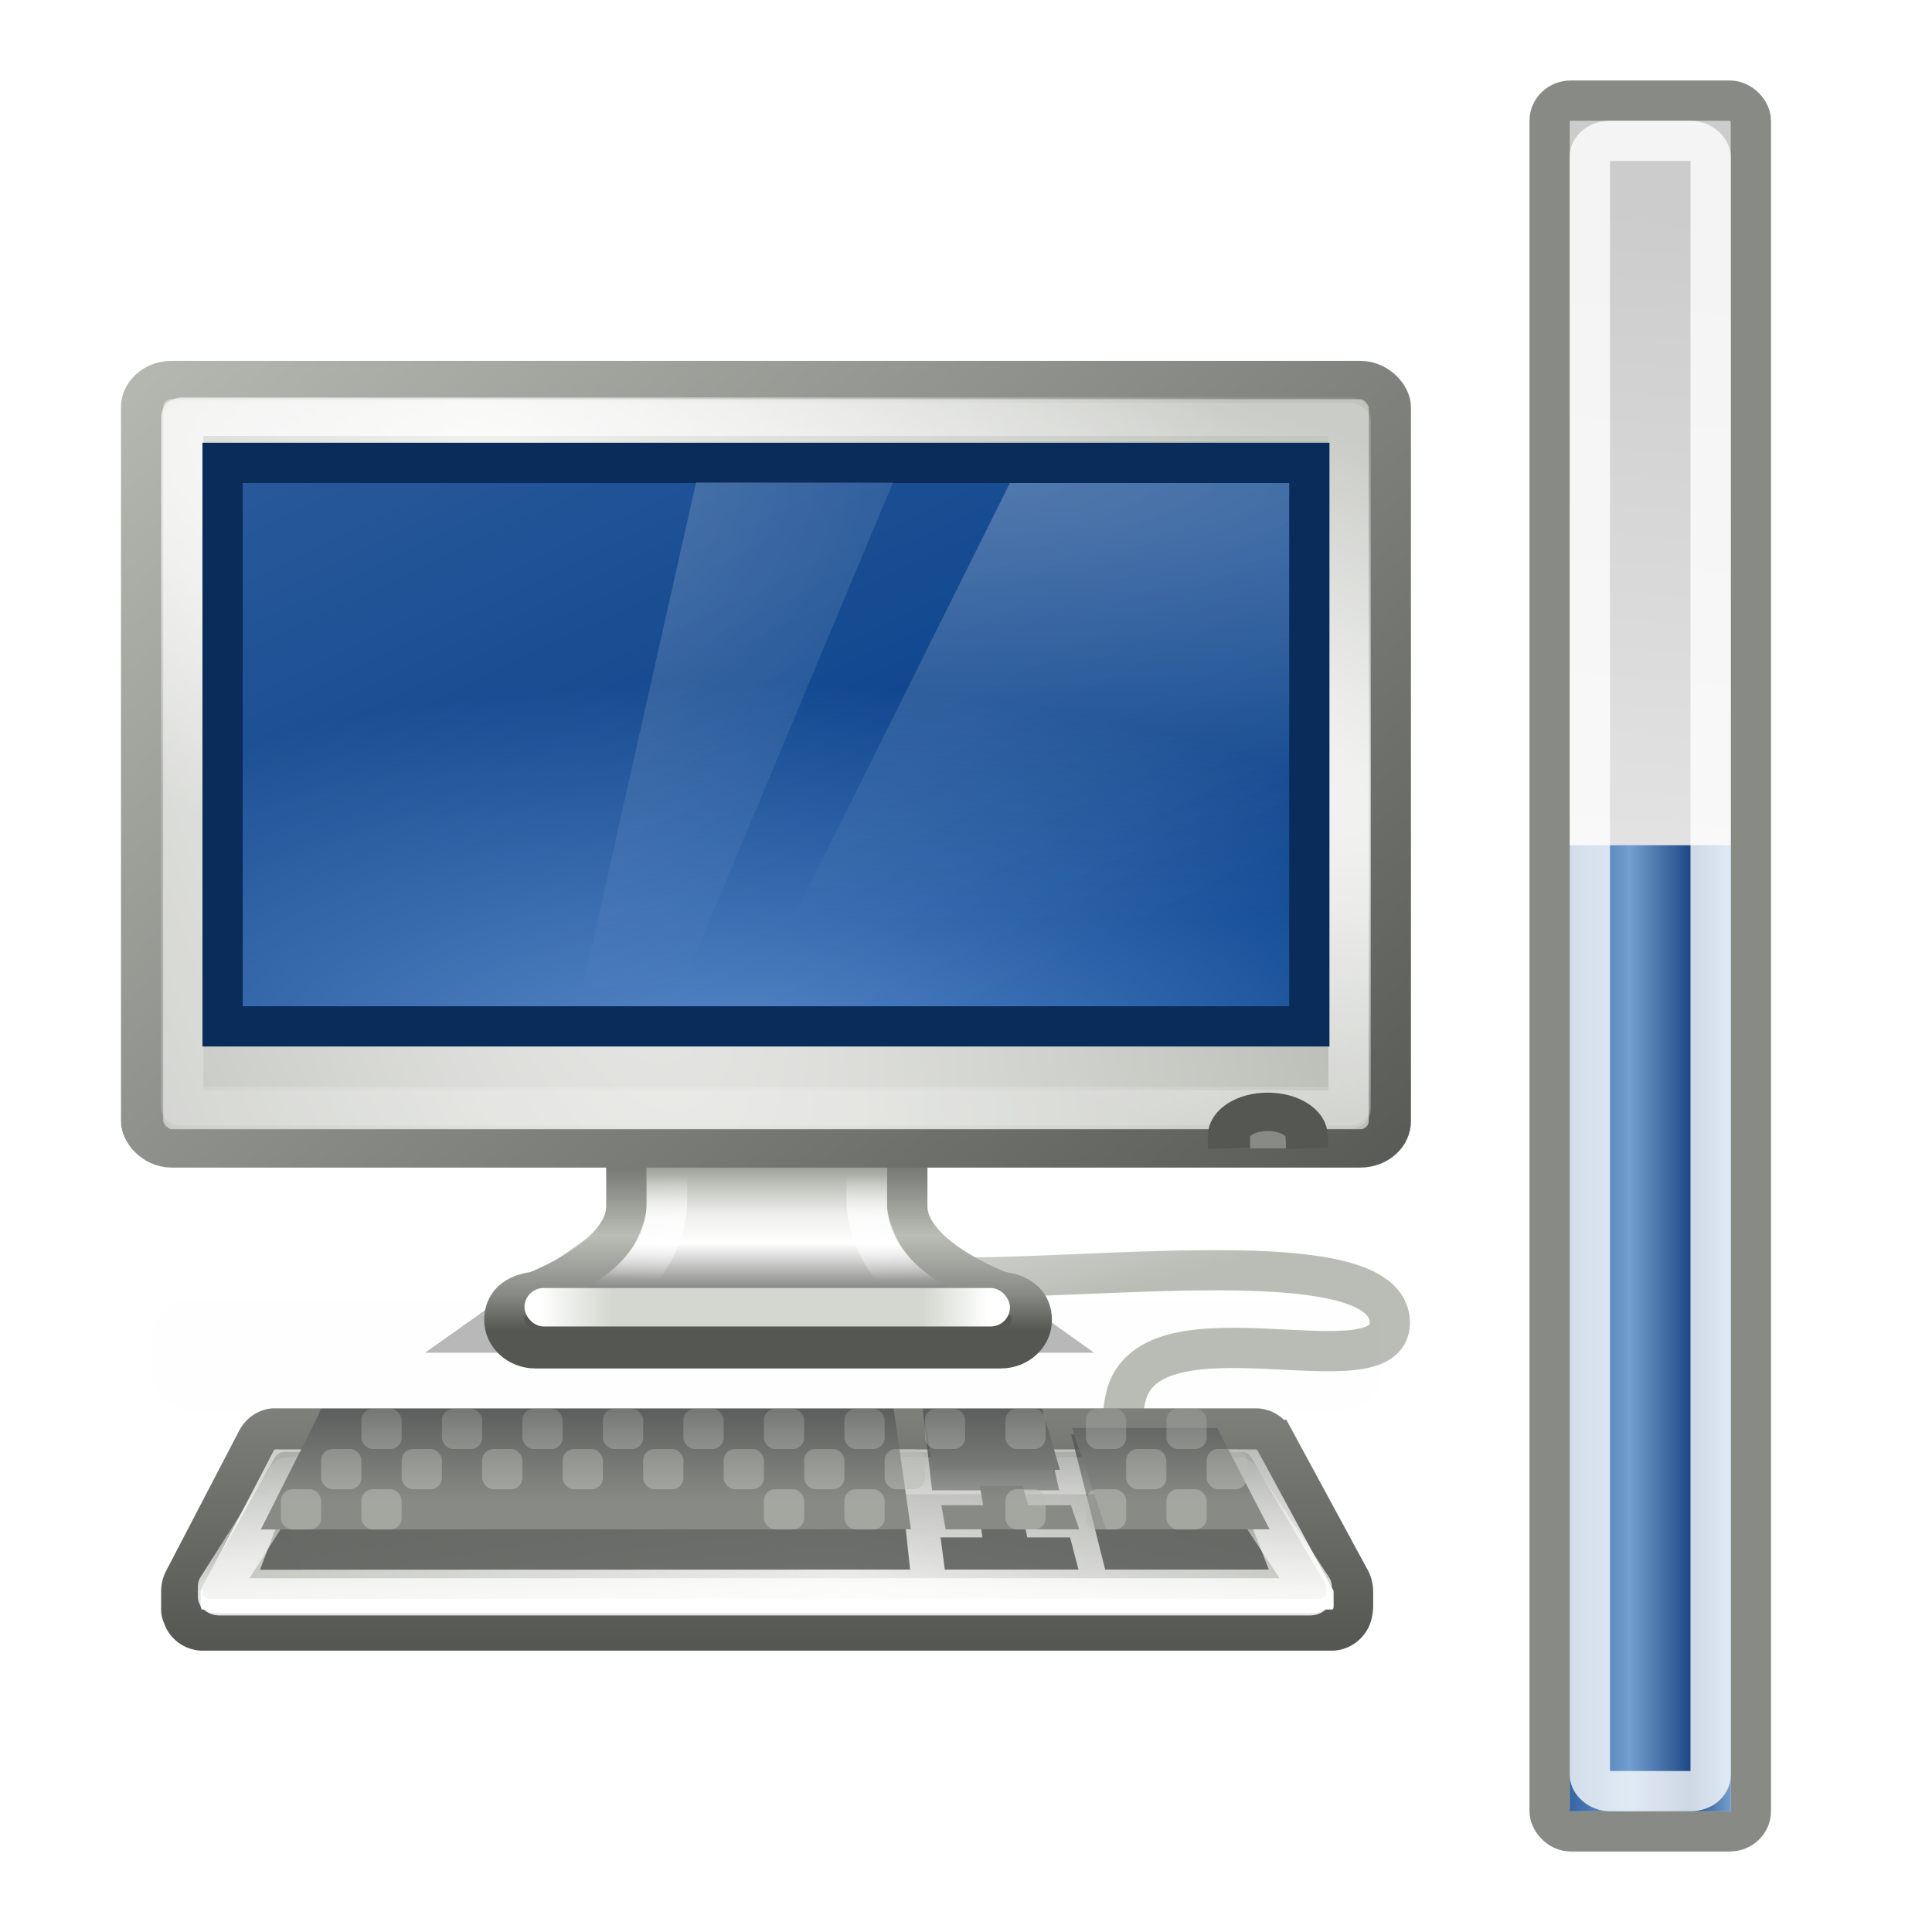 <?xml version="1.0" encoding="UTF-8" standalone="no"?>
<!-- Created with Inkscape (http://www.inkscape.org/) -->

<svg
   xmlns:dc="http://purl.org/dc/elements/1.1/"
   xmlns:cc="http://creativecommons.org/ns#"
   xmlns:rdf="http://www.w3.org/1999/02/22-rdf-syntax-ns#"
   xmlns:svg="http://www.w3.org/2000/svg"
   xmlns="http://www.w3.org/2000/svg"
   xmlns:xlink="http://www.w3.org/1999/xlink"
   xmlns:sodipodi="http://sodipodi.sourceforge.net/DTD/sodipodi-0.dtd"
   xmlns:inkscape="http://www.inkscape.org/namespaces/inkscape"
   width="48"
   height="48"
   id="svg4227"
   version="1.1"
   inkscape:version="0.48.4 r9939"
   sodipodi:docname="xfpm-computer-060.svg">
  <defs
     id="defs4229">
    <linearGradient
       id="linearGradient4304-6">
      <stop
         style="stop-color:#cccccc;stop-opacity:1;"
         offset="0"
         id="stop4306-6" />
      <stop
         style="stop-color:#e2e2e2;stop-opacity:1;"
         offset="1"
         id="stop4308-0" />
    </linearGradient>
    <linearGradient
       y2="20.639"
       x2="37.715"
       y1="5.171"
       x1="38.187"
       gradientTransform="matrix(0.384,0,0,1.004,26.022,1004.351)"
       gradientUnits="userSpaceOnUse"
       id="linearGradient3189"
       xlink:href="#linearGradient4304-6"
       inkscape:collect="always" />
    <linearGradient
       inkscape:collect="always"
       xlink:href="#linearGradient3847"
       id="linearGradient10264"
       gradientUnits="userSpaceOnUse"
       gradientTransform="matrix(0.644,0,0,0.972,113.747,77.282)"
       x1="328.628"
       y1="74.433"
       x2="327.479"
       y2="67.362" />
    <linearGradient
       inkscape:collect="always"
       id="linearGradient3847">
      <stop
         style="stop-color:#babdb6;stop-opacity:1;"
         offset="0"
         id="stop3849" />
      <stop
         style="stop-color:#babdb6;stop-opacity:0;"
         offset="1"
         id="stop3851" />
    </linearGradient>
    <filter
       height="2.339"
       y="-0.669"
       width="1.122"
       x="-0.061"
       id="filter6655-4"
       inkscape:collect="always"
       color-interpolation-filters="sRGB">
      <feGaussianBlur
         id="feGaussianBlur6657-9"
         stdDeviation="1.168"
         inkscape:collect="always" />
    </filter>
    <linearGradient
       inkscape:collect="always"
       xlink:href="#linearGradient4772-4"
       id="linearGradient10094"
       gradientUnits="userSpaceOnUse"
       x1="327.92"
       y1="93.75"
       x2="327.92"
       y2="88.849" />
    <linearGradient
       inkscape:collect="always"
       id="linearGradient4772-4">
      <stop
         style="stop-color:#000000;stop-opacity:1;"
         offset="0"
         id="stop4774-4" />
      <stop
         style="stop-color:#000000;stop-opacity:0;"
         offset="1"
         id="stop4776-0" />
    </linearGradient>
    <filter
       inkscape:collect="always"
       id="filter4768-3"
       x="-0.114"
       width="1.228"
       y="-0.568"
       height="2.135"
       color-interpolation-filters="sRGB">
      <feGaussianBlur
         inkscape:collect="always"
         stdDeviation="0.946"
         id="feGaussianBlur4770-1" />
    </filter>
    <linearGradient
       inkscape:collect="always"
       xlink:href="#linearGradient4693-9"
       id="linearGradient10082"
       gradientUnits="userSpaceOnUse"
       gradientTransform="matrix(0.688,0,0,0.704,99.031,88.958)"
       x1="320.281"
       y1="86.743"
       x2="320.281"
       y2="93.069" />
    <linearGradient
       id="linearGradient4693-9">
      <stop
         id="stop4695-1"
         offset="0"
         style="stop-color:#555753;stop-opacity:1" />
      <stop
         style="stop-color:#babdb6;stop-opacity:1"
         offset="0.301"
         id="stop4701-9" />
      <stop
         id="stop3408-7"
         offset="0.48"
         style="stop-color:#eeeeec;stop-opacity:1" />
      <stop
         style="stop-color:#ffffff;stop-opacity:1"
         offset="0.643"
         id="stop4699-7" />
      <stop
         id="stop4697-0"
         offset="1"
         style="stop-color:#555753;stop-opacity:1" />
    </linearGradient>
    <linearGradient
       inkscape:collect="always"
       xlink:href="#linearGradient2712-6"
       id="linearGradient10084"
       gradientUnits="userSpaceOnUse"
       gradientTransform="matrix(0.688,0,0,0.704,99.031,88.958)"
       x1="325.812"
       y1="86.909"
       x2="325.812"
       y2="93.876" />
    <linearGradient
       id="linearGradient2712-6">
      <stop
         id="stop2714-7"
         offset="0"
         style="stop-color:#555753;stop-opacity:1" />
      <stop
         style="stop-color:#babdb6;stop-opacity:1"
         offset="0.52"
         id="stop2716-2" />
      <stop
         id="stop2718-8"
         offset="0.817"
         style="stop-color:#888a85;stop-opacity:1" />
      <stop
         id="stop2720-6"
         offset="1"
         style="stop-color:#555753;stop-opacity:1" />
    </linearGradient>
    <radialGradient
       inkscape:collect="always"
       xlink:href="#linearGradient4713-4"
       id="radialGradient10086"
       gradientUnits="userSpaceOnUse"
       gradientTransform="matrix(1.274,1.1189841e-8,0,0.158,-88.512,138.061)"
       cx="320.031"
       cy="91.506"
       fx="320.031"
       fy="91.506"
       r="8.438" />
    <linearGradient
       inkscape:collect="always"
       id="linearGradient4713-4">
      <stop
         style="stop-color:#ffffff;stop-opacity:1;"
         offset="0"
         id="stop4715-2" />
      <stop
         style="stop-color:#ffffff;stop-opacity:0;"
         offset="1"
         id="stop4717-2" />
    </linearGradient>
    <linearGradient
       inkscape:collect="always"
       xlink:href="#linearGradient2715-4"
       id="linearGradient10088"
       gradientUnits="userSpaceOnUse"
       gradientTransform="matrix(0.67,0,0,0.956,104.587,65.046)"
       x1="311.625"
       y1="93.5"
       x2="328.25"
       y2="93.5" />
    <linearGradient
       id="linearGradient2715-4">
      <stop
         id="stop2717-6"
         offset="0"
         style="stop-color:#ffffff;stop-opacity:1;" />
      <stop
         style="stop-color:#d3d7cf;stop-opacity:1"
         offset="0.162"
         id="stop2719-9" />
      <stop
         id="stop2721-4"
         offset="0.856"
         style="stop-color:#d3d7cf;stop-opacity:1" />
      <stop
         id="stop2723-6"
         offset="1"
         style="stop-color:#ffffff;stop-opacity:1" />
    </linearGradient>
    <radialGradient
       inkscape:collect="always"
       xlink:href="#linearGradient4654-4"
       id="radialGradient10076"
       gradientUnits="userSpaceOnUse"
       gradientTransform="matrix(0.776,2.944,-0.74,0.202,114.423,-805.602)"
       cx="314.31"
       cy="61.655"
       fx="314.31"
       fy="61.655"
       r="23" />
    <linearGradient
       inkscape:collect="always"
       id="linearGradient4654-4">
      <stop
         style="stop-color:#eeeeec;stop-opacity:1"
         offset="0"
         id="stop4656-5" />
      <stop
         style="stop-color:#babdb6;stop-opacity:1"
         offset="1"
         id="stop4658-2" />
    </linearGradient>
    <linearGradient
       inkscape:collect="always"
       xlink:href="#linearGradient5538-5"
       id="linearGradient10078"
       gradientUnits="userSpaceOnUse"
       gradientTransform="matrix(0.689,0,0,0.7,98.556,90.315)"
       x1="333.25"
       y1="97"
       x2="293"
       y2="54.018" />
    <linearGradient
       id="linearGradient5538-5"
       inkscape:collect="always">
      <stop
         id="stop5540-8"
         offset="0"
         style="stop-color:#555753;stop-opacity:1;" />
      <stop
         id="stop5542-7"
         offset="1"
         style="stop-color:#babdb6;stop-opacity:1" />
    </linearGradient>
    <radialGradient
       inkscape:collect="always"
       xlink:href="#linearGradient4646-4"
       id="radialGradient10080"
       gradientUnits="userSpaceOnUse"
       gradientTransform="matrix(-2.084,-0.717,0.144,-0.422,965.518,393.216)"
       cx="314.369"
       cy="75.284"
       fx="314.369"
       fy="75.284"
       r="22" />
    <linearGradient
       inkscape:collect="always"
       id="linearGradient4646-4">
      <stop
         style="stop-color:#ffffff;stop-opacity:1;"
         offset="0"
         id="stop4648-4" />
      <stop
         style="stop-color:#ffffff;stop-opacity:0.1"
         offset="1"
         id="stop4650-3" />
    </linearGradient>
    <radialGradient
       inkscape:collect="always"
       xlink:href="#linearGradient12756-9-6"
       id="radialGradient12926"
       gradientUnits="userSpaceOnUse"
       gradientTransform="matrix(1.177,0,0,0.514,275.591,108.185)"
       cx="35.982"
       cy="74.955"
       fx="35.982"
       fy="74.955"
       r="19" />
    <linearGradient
       id="linearGradient12756-9-6">
      <stop
         style="stop-color:#5789ca;stop-opacity:1"
         offset="0"
         id="stop12758-0-9" />
      <stop
         style="stop-color:#023c88;stop-opacity:1"
         offset="1"
         id="stop12760-5-4" />
    </linearGradient>
    <linearGradient
       inkscape:collect="always"
       xlink:href="#linearGradient5687-4"
       id="linearGradient2820"
       gradientUnits="userSpaceOnUse"
       gradientTransform="matrix(0.125,0,0,0.105,300.5,124.452)"
       x1="88"
       y1="44.5"
       x2="178"
       y2="202.5" />
    <linearGradient
       inkscape:collect="always"
       id="linearGradient5687-4">
      <stop
         style="stop-color:#ffffff;stop-opacity:1;"
         offset="0"
         id="stop5689-7" />
      <stop
         style="stop-color:#ffffff;stop-opacity:0;"
         offset="1"
         id="stop5691-6" />
    </linearGradient>
    <radialGradient
       inkscape:collect="always"
       xlink:href="#linearGradient4788-6"
       id="radialGradient2822"
       gradientUnits="userSpaceOnUse"
       gradientTransform="matrix(3.654,3.5088616e-8,0,0.869,-871.678,81.613)"
       cx="327.5"
       cy="58"
       fx="327.5"
       fy="58"
       r="12.5" />
    <linearGradient
       inkscape:collect="always"
       id="linearGradient4788-6">
      <stop
         style="stop-color:#ffffff;stop-opacity:1;"
         offset="0"
         id="stop4790-1" />
      <stop
         style="stop-color:#ffffff;stop-opacity:0;"
         offset="1"
         id="stop4792-63" />
    </linearGradient>
    <radialGradient
       inkscape:collect="always"
       xlink:href="#linearGradient4788-7-8"
       id="radialGradient2824"
       gradientUnits="userSpaceOnUse"
       gradientTransform="matrix(-1.489,6.543068e-7,0.063,-1.061,793.032,193.52)"
       cx="326.021"
       cy="58"
       fx="326.021"
       fy="58"
       r="12.5" />
    <linearGradient
       inkscape:collect="always"
       id="linearGradient4788-7-8">
      <stop
         style="stop-color:#ffffff;stop-opacity:1;"
         offset="0"
         id="stop4790-8-8" />
      <stop
         style="stop-color:#ffffff;stop-opacity:0;"
         offset="1"
         id="stop4792-6-9" />
    </linearGradient>
    <linearGradient
       inkscape:collect="always"
       xlink:href="#linearGradient2740"
       id="linearGradient10391"
       gradientUnits="userSpaceOnUse"
       x1="147.5"
       y1="353.404"
       x2="145.437"
       y2="404.662" />
    <linearGradient
       id="linearGradient2740">
      <stop
         style="stop-color:#888a85;stop-opacity:1"
         offset="0"
         id="stop2742" />
      <stop
         style="stop-color:#888a85;stop-opacity:0;"
         offset="1"
         id="stop2744" />
    </linearGradient>
    <linearGradient
       inkscape:collect="always"
       xlink:href="#linearGradient4538"
       id="linearGradient10393"
       gradientUnits="userSpaceOnUse"
       x1="110.532"
       y1="416.369"
       x2="110.532"
       y2="360.967" />
    <linearGradient
       id="linearGradient4538">
      <stop
         style="stop-color:#555753;stop-opacity:1;"
         offset="0"
         id="stop4540" />
      <stop
         style="stop-color:#888a85;stop-opacity:1"
         offset="1"
         id="stop4542" />
    </linearGradient>
    <clipPath
       clipPathUnits="userSpaceOnUse"
       id="clipPath3519">
      <path
         inkscape:connector-curvature="0"
         sodipodi:nodetypes="cccsccccsccsscsccccc"
         id="path3521"
         d="m 49.053,377.918 c -0.711,0.073 -1.34,0.492 -1.68,1.12 l -14.28,26.383 c -0.172,0.324 -0.255,0.673 -0.249,1.027 1.72e-4,0.011 -3.28e-4,0.021 0,0.031 l 0,2.987 0,0.311 0.062,0 c 0.045,0.26 0.109,0.513 0.249,0.747 0.388,0.649 1.08,1.054 1.836,1.058 l 220.863,0 c 0.765,0.002 1.477,-0.399 1.867,-1.058 0.137,-0.232 0.206,-0.489 0.249,-0.747 0.049,-0.291 0.062,-0.871 0.062,-0.871 l 0,-2.084 c 0,-0.492 -0.035,-0.987 -0.28,-1.431 L 242.911,379.007 c -0.389,-0.68 -1.115,-1.097 -1.898,-1.089 l -191.742,0 c -0.073,-0.004 -0.145,-0.004 -0.218,0 z"
         style="fill:#000000;fill-opacity:1;stroke:none;display:inline;enable-background:new" />
    </clipPath>
    <radialGradient
       inkscape:collect="always"
       xlink:href="#linearGradient2748"
       id="radialGradient10395"
       gradientUnits="userSpaceOnUse"
       gradientTransform="matrix(-0.995,-1.723,1.125,-0.65,7.412,817.829)"
       cx="139.852"
       cy="260.935"
       fx="139.852"
       fy="260.935"
       r="112.594" />
    <linearGradient
       inkscape:collect="always"
       id="linearGradient2748">
      <stop
         style="stop-color:#eeeeec;stop-opacity:1"
         offset="0"
         id="stop2750" />
      <stop
         style="stop-color:#babdb6;stop-opacity:1"
         offset="1"
         id="stop2752" />
    </linearGradient>
    <filter
       inkscape:collect="always"
       id="filter3523"
       x="-0.006"
       width="1.012"
       y="-0.366"
       height="1.733"
       color-interpolation-filters="sRGB">
      <feGaussianBlur
         inkscape:collect="always"
         stdDeviation="0.572"
         id="feGaussianBlur3525" />
    </filter>
    <linearGradient
       inkscape:collect="always"
       xlink:href="#linearGradient2740"
       id="linearGradient10397"
       gradientUnits="userSpaceOnUse"
       x1="147.5"
       y1="353.404"
       x2="145.437"
       y2="404.662" />
    <linearGradient
       inkscape:collect="always"
       xlink:href="#linearGradient3833"
       id="linearGradient10399"
       gradientUnits="userSpaceOnUse"
       x1="178.917"
       y1="409.985"
       x2="178.917"
       y2="371.447" />
    <linearGradient
       inkscape:collect="always"
       id="linearGradient3833">
      <stop
         style="stop-color:#ffffff;stop-opacity:1;"
         offset="0"
         id="stop3835" />
      <stop
         style="stop-color:#ffffff;stop-opacity:0;"
         offset="1"
         id="stop3837" />
    </linearGradient>
    <linearGradient
       inkscape:collect="always"
       xlink:href="#linearGradient4574"
       id="linearGradient10401"
       gradientUnits="userSpaceOnUse"
       gradientTransform="matrix(0.597,0,0,0.6,178.035,99.8)"
       x1="316.183"
       y1="83.225"
       x2="316.183"
       y2="90.82" />
    <linearGradient
       inkscape:collect="always"
       id="linearGradient4574">
      <stop
         style="stop-color:#2e3436;stop-opacity:1"
         offset="0"
         id="stop4576" />
      <stop
         style="stop-color:#888a85;stop-opacity:1"
         offset="1"
         id="stop4578" />
    </linearGradient>
    <linearGradient
       inkscape:collect="always"
       xlink:href="#linearGradient6481"
       id="linearGradient10459"
       gradientUnits="userSpaceOnUse"
       x1="319.5"
       y1="150.005"
       x2="319.5"
       y2="146.204" />
    <linearGradient
       inkscape:collect="always"
       id="linearGradient6481">
      <stop
         style="stop-color:#babdb6;stop-opacity:1;"
         offset="0"
         id="stop6483" />
      <stop
         style="stop-color:#babdb6;stop-opacity:0;"
         offset="1"
         id="stop6485" />
    </linearGradient>
    <linearGradient
       inkscape:collect="always"
       xlink:href="#linearGradient6481"
       id="linearGradient10403"
       gradientUnits="userSpaceOnUse"
       x1="319.5"
       y1="150.005"
       x2="319.5"
       y2="146.204" />
    <linearGradient
       inkscape:collect="always"
       xlink:href="#linearGradient6481"
       id="linearGradient10405"
       gradientUnits="userSpaceOnUse"
       x1="319.5"
       y1="150.005"
       x2="319.5"
       y2="146.204" />
    <linearGradient
       inkscape:collect="always"
       xlink:href="#linearGradient6481"
       id="linearGradient10407"
       gradientUnits="userSpaceOnUse"
       x1="319.5"
       y1="150.005"
       x2="319.5"
       y2="146.204" />
    <linearGradient
       inkscape:collect="always"
       xlink:href="#linearGradient6481"
       id="linearGradient10409"
       gradientUnits="userSpaceOnUse"
       x1="319.5"
       y1="150.005"
       x2="319.5"
       y2="146.204" />
    <linearGradient
       inkscape:collect="always"
       xlink:href="#linearGradient6481"
       id="linearGradient10411"
       gradientUnits="userSpaceOnUse"
       x1="319.5"
       y1="150.005"
       x2="319.5"
       y2="146.204" />
    <linearGradient
       inkscape:collect="always"
       xlink:href="#linearGradient6481"
       id="linearGradient10413"
       gradientUnits="userSpaceOnUse"
       x1="319.5"
       y1="150.005"
       x2="319.5"
       y2="146.204" />
    <linearGradient
       inkscape:collect="always"
       xlink:href="#linearGradient6481"
       id="linearGradient10415"
       gradientUnits="userSpaceOnUse"
       x1="319.5"
       y1="150.005"
       x2="319.5"
       y2="146.204" />
    <linearGradient
       inkscape:collect="always"
       xlink:href="#linearGradient6481"
       id="linearGradient10417"
       gradientUnits="userSpaceOnUse"
       x1="319.5"
       y1="150.005"
       x2="319.5"
       y2="146.204" />
    <linearGradient
       inkscape:collect="always"
       xlink:href="#linearGradient6481"
       id="linearGradient10419"
       gradientUnits="userSpaceOnUse"
       x1="319.5"
       y1="150.005"
       x2="319.5"
       y2="146.204" />
    <linearGradient
       inkscape:collect="always"
       xlink:href="#linearGradient6481"
       id="linearGradient10421"
       gradientUnits="userSpaceOnUse"
       x1="319.5"
       y1="150.005"
       x2="319.5"
       y2="146.204" />
    <linearGradient
       inkscape:collect="always"
       xlink:href="#linearGradient6481"
       id="linearGradient10423"
       gradientUnits="userSpaceOnUse"
       x1="319.5"
       y1="150.005"
       x2="319.5"
       y2="146.204" />
    <linearGradient
       inkscape:collect="always"
       xlink:href="#linearGradient6481"
       id="linearGradient10425"
       gradientUnits="userSpaceOnUse"
       x1="319.5"
       y1="150.005"
       x2="319.5"
       y2="146.204" />
    <linearGradient
       inkscape:collect="always"
       xlink:href="#linearGradient6481"
       id="linearGradient10427"
       gradientUnits="userSpaceOnUse"
       x1="319.5"
       y1="150.005"
       x2="319.5"
       y2="146.204" />
    <linearGradient
       inkscape:collect="always"
       xlink:href="#linearGradient6481"
       id="linearGradient10429"
       gradientUnits="userSpaceOnUse"
       x1="319.5"
       y1="150.005"
       x2="319.5"
       y2="146.204" />
    <linearGradient
       inkscape:collect="always"
       xlink:href="#linearGradient6481"
       id="linearGradient10431"
       gradientUnits="userSpaceOnUse"
       x1="319.5"
       y1="150.005"
       x2="319.5"
       y2="146.204" />
    <linearGradient
       inkscape:collect="always"
       xlink:href="#linearGradient6481"
       id="linearGradient10433"
       gradientUnits="userSpaceOnUse"
       x1="319.5"
       y1="150.005"
       x2="319.5"
       y2="146.204" />
    <linearGradient
       inkscape:collect="always"
       xlink:href="#linearGradient6481"
       id="linearGradient10435"
       gradientUnits="userSpaceOnUse"
       x1="319.5"
       y1="150.005"
       x2="319.5"
       y2="146.204" />
    <linearGradient
       inkscape:collect="always"
       xlink:href="#linearGradient6481"
       id="linearGradient10437"
       gradientUnits="userSpaceOnUse"
       x1="319.5"
       y1="150.005"
       x2="319.5"
       y2="146.204" />
    <linearGradient
       inkscape:collect="always"
       xlink:href="#linearGradient6481"
       id="linearGradient10439"
       gradientUnits="userSpaceOnUse"
       x1="319.5"
       y1="150.005"
       x2="319.5"
       y2="146.204" />
    <linearGradient
       inkscape:collect="always"
       xlink:href="#linearGradient6481"
       id="linearGradient10441"
       gradientUnits="userSpaceOnUse"
       x1="319.5"
       y1="150.005"
       x2="319.5"
       y2="146.204" />
    <linearGradient
       inkscape:collect="always"
       xlink:href="#linearGradient6481"
       id="linearGradient10443"
       gradientUnits="userSpaceOnUse"
       x1="319.5"
       y1="150.005"
       x2="319.5"
       y2="146.204" />
    <linearGradient
       inkscape:collect="always"
       xlink:href="#linearGradient6481"
       id="linearGradient10445"
       gradientUnits="userSpaceOnUse"
       x1="319.5"
       y1="150.005"
       x2="319.5"
       y2="146.204" />
    <linearGradient
       inkscape:collect="always"
       xlink:href="#linearGradient6481"
       id="linearGradient10447"
       gradientUnits="userSpaceOnUse"
       x1="319.5"
       y1="150.005"
       x2="319.5"
       y2="146.204" />
    <linearGradient
       inkscape:collect="always"
       xlink:href="#linearGradient6481"
       id="linearGradient10449"
       gradientUnits="userSpaceOnUse"
       x1="319.5"
       y1="150.005"
       x2="319.5"
       y2="146.204" />
    <linearGradient
       inkscape:collect="always"
       xlink:href="#linearGradient6481"
       id="linearGradient10451"
       gradientUnits="userSpaceOnUse"
       x1="319.5"
       y1="150.005"
       x2="319.5"
       y2="146.204" />
    <linearGradient
       inkscape:collect="always"
       xlink:href="#linearGradient6481"
       id="linearGradient10453"
       gradientUnits="userSpaceOnUse"
       x1="319.5"
       y1="150.005"
       x2="319.5"
       y2="146.204" />
    <linearGradient
       inkscape:collect="always"
       xlink:href="#linearGradient6481"
       id="linearGradient10455"
       gradientUnits="userSpaceOnUse"
       x1="319.5"
       y1="150.005"
       x2="319.5"
       y2="146.204" />
    <linearGradient
       inkscape:collect="always"
       xlink:href="#linearGradient6481"
       id="linearGradient10457"
       gradientUnits="userSpaceOnUse"
       x1="319.5"
       y1="150.005"
       x2="319.5"
       y2="146.204" />
    <linearGradient
       id="linearGradient9051-96-9-8-7-3-7">
      <stop
         style="stop-color:#3465a4;stop-opacity:1"
         offset="0"
         id="stop9053-1-9-9-4-9-3" />
      <stop
         id="stop9055-04-3-2-8-9-73"
         offset="0.372"
         style="stop-color:#729fcf;stop-opacity:1" />
      <stop
         id="stop9057-2-6-8-5-9-09"
         offset="0.744"
         style="stop-color:#204a87;stop-opacity:1" />
      <stop
         style="stop-color:#729fcf;stop-opacity:1"
         offset="1"
         id="stop9059-22-0-8-8-2-8" />
    </linearGradient>
    <linearGradient
       y2="1045.862"
       x2="28"
       y1="1045.862"
       x1="26"
       gradientTransform="matrix(2,0,0,4.8,-13,-3982.776)"
       gradientUnits="userSpaceOnUse"
       id="linearGradient3243"
       xlink:href="#linearGradient9051-96-9-8-7-3-7"
       inkscape:collect="always" />
  </defs>
  <sodipodi:namedview
     id="base"
     pagecolor="#ffffff"
     bordercolor="#666666"
     borderopacity="1.0"
     inkscape:pageopacity="0.0"
     inkscape:pageshadow="2"
     inkscape:zoom="11.2"
     inkscape:cx="20.080853"
     inkscape:cy="33.016755"
     inkscape:document-units="px"
     inkscape:current-layer="layer1"
     showgrid="true"
     inkscape:window-width="1530"
     inkscape:window-height="1171"
     inkscape:window-x="457"
     inkscape:window-y="25"
     inkscape:window-maximized="0">
    <inkscape:grid
       type="xygrid"
       id="grid3061"
       empspacing="5"
       visible="true"
       enabled="true"
       snapvisiblegridlinesonly="true" />
  </sodipodi:namedview>
  <g
     inkscape:label="Layer 1"
     inkscape:groupmode="layer"
     id="layer1"
     transform="translate(0,-1004.362)">
    <rect
       style="color:#000000;fill:url(#linearGradient3189);fill-opacity:1;fill-rule:evenodd;stroke:#888a85;stroke-width:1;stroke-linecap:butt;stroke-linejoin:round;stroke-miterlimit:4;stroke-opacity:1;stroke-dasharray:none;stroke-dashoffset:0;marker:none;visibility:visible;display:inline;overflow:visible"
       id="rect4302"
       width="5"
       height="43"
       x="38.5"
       y="1006.862"
       rx="0.525"
       ry="0.5" />
    <rect
       style="fill:url(#linearGradient3243);fill-opacity:1;stroke:none"
       id="rect4516"
       width="4"
       height="24"
       x="39"
       y="1025.362" />
    <rect
       ry="0.395"
       rx="0.5"
       y="1007.862"
       x="39.5"
       height="41"
       width="3"
       id="rect4312"
       style="opacity:0.78;color:#000000;fill:none;stroke:#ffffff;stroke-width:1;stroke-linecap:butt;stroke-linejoin:round;stroke-miterlimit:4;stroke-opacity:1;stroke-dasharray:none;stroke-dashoffset:0;marker:none;visibility:visible;display:inline;overflow:visible" />
    <g
       transform="translate(-299.97,887.362)"
       style="display:inline;enable-background:new"
       id="g9691">
      <path
         sodipodi:nodetypes="csss"
         id="path4941"
         d="m 329.564,156.5 c 0,0 -2.117,-2.757 -1.623,-4.796 0.602,-2.482 6.559,-0.089 6.559,-1.837 0,-2.806 -13.451,0.082 -13.794,-1.837"
         style="fill:none;stroke:url(#linearGradient10264);stroke-width:1;stroke-linecap:butt;stroke-linejoin:miter;stroke-miterlimit:4;stroke-opacity:1;stroke-dasharray:none;display:inline;enable-background:new"
         inkscape:connector-curvature="0" />
      <g
         id="g10096"
         style="display:inline;enable-background:new">
        <g
           id="g2831"
           transform="translate(0,-5)">
          <rect
             style="opacity:0.06;fill:#2e3436;fill-opacity:1;fill-rule:nonzero;stroke:none;stroke-width:1;marker:none;visibility:visible;display:inline;overflow:visible;filter:url(#filter6655-4);enable-background:accumulate"
             id="rect2678"
             width="46"
             height="4.188"
             x="297"
             y="90.812"
             rx="1.581"
             ry="1.439"
             transform="matrix(0.665,0,0,0.657,106.205,94.631)" />
          <path
             transform="matrix(0.894,0,0,0.859,32.831,74.003)"
             sodipodi:nodetypes="ccccc"
             id="path2680"
             d="m 316.057,91 7.776,0 5.384,4 -18.592,0 5.432,-4 z"
             style="opacity:0.526;fill:url(#linearGradient10094);fill-opacity:1;stroke:none;filter:url(#filter4768-3)"
             inkscape:connector-curvature="0" />
        </g>
        <g
           id="g2826"
           transform="translate(0,-5)">
          <path
             sodipodi:nodetypes="cccsccscccc"
             id="path2682"
             d="m 315.531,147.05 c 0,0 0,4.929 0,4.929 -0.015,1.269 -2.258,2.112 -2.258,2.112 -0.517,0.062 -0.773,0.314 -0.773,0.704 0,0.39 0.348,0.704 0.773,0.704 l 11.559,0 c 0.426,0 0.773,-0.314 0.773,-0.704 0,-0.39 -0.257,-0.642 -0.773,-0.704 0,0 -2.305,-0.844 -2.32,-2.112 0,0 0,-4.929 0,-4.929 l -6.98,0 z"
             style="fill:url(#linearGradient10082);fill-opacity:1;stroke:url(#linearGradient10084);stroke-width:1;stroke-linecap:round;stroke-linejoin:round;stroke-miterlimit:4;stroke-opacity:1;stroke-dasharray:none;stroke-dashoffset:0.5;display:inline;enable-background:new"
             inkscape:connector-curvature="0" />
          <path
             sodipodi:nodetypes="ccccccc"
             id="path2692"
             d="m 316.543,147.781 c 0,1.051 0,4.082 0,4.082 0,0.857 -0.718,2.713 -2.947,2.707 l 10.914,0 c -2.247,0 -3.01,-1.847 -3.01,-2.707 0,0 0,-3.031 0,-4.082 l -4.957,0 z"
             style="fill:none;stroke:url(#radialGradient10086);stroke-width:1;stroke-linecap:round;stroke-linejoin:round;stroke-miterlimit:4;stroke-opacity:1;stroke-dashoffset:0.5;display:inline;enable-background:new"
             inkscape:connector-curvature="0" />
          <rect
             ry="0.478"
             rx="0.478"
             y="154"
             x="313"
             height="0.956"
             width="12.062"
             id="rect2694"
             style="fill:url(#linearGradient10088);fill-opacity:1;stroke:none;display:inline;enable-background:new" />
        </g>
        <g
           id="g2840"
           transform="matrix(1,0,0,0.909,0,9.636)">
          <g
             id="g2835">
            <rect
               style="fill:url(#radialGradient10076);fill-opacity:1;stroke:url(#linearGradient10078);stroke-width:1.049;stroke-linecap:round;stroke-linejoin:round;stroke-miterlimit:4;stroke-opacity:1;stroke-dasharray:none;stroke-dashoffset:0.5"
               id="rect2686"
               width="31"
               height="21"
               x="303.5"
               y="128.5"
               rx="0.732"
               ry="0.744" />
            <rect
               style="fill:none;stroke:url(#radialGradient10080);stroke-width:1.049;stroke-linecap:round;stroke-linejoin:round;stroke-miterlimit:4;stroke-opacity:1;stroke-dasharray:none;stroke-dashoffset:0.5;display:inline;enable-background:new"
               id="rect2690"
               width="29"
               height="18.938"
               x="304.5"
               y="129.5"
               rx="0"
               ry="0" />
            <rect
               style="opacity:0.15;fill:none;stroke:#ffffff;stroke-width:1.049;stroke-linecap:round;stroke-linejoin:round;stroke-miterlimit:4;stroke-opacity:1;stroke-dasharray:none;stroke-dashoffset:0.5;display:inline;enable-background:new"
               id="rect2698"
               width="29"
               height="18.7"
               x="304.5"
               y="129.65"
               rx="0"
               ry="0" />
          </g>
          <path
             sodipodi:nodetypes="cscss"
             id="path2700"
             d="m 330.505,149.5 c 0,0 -0.005,-0.335 -0.005,-0.335 0,-0.369 0.431,-0.665 0.967,-0.665 0.535,0 0.967,0.297 0.967,0.665 0,0 0.015,0.332 0.015,0.332"
             style="fill:#888a85;fill-opacity:1;stroke:#555753;stroke-width:1.049;stroke-linecap:butt;stroke-linejoin:round;stroke-miterlimit:4;stroke-opacity:1;stroke-dashoffset:0.5"
             inkscape:connector-curvature="0" />
        </g>
        <g
           id="g2811"
           transform="translate(0,-3)">
          <rect
             style="color:#000000;fill:url(#radialGradient12926);fill-opacity:1;fill-rule:evenodd;stroke:#092c5a;stroke-width:1px;stroke-linecap:butt;stroke-linejoin:miter;stroke-opacity:1;marker:none;visibility:visible;display:inline;overflow:visible;enable-background:new"
             id="rect2688"
             width="27"
             height="14"
             x="305.5"
             y="131.5" />
          <rect
             y="132"
             x="306"
             height="13"
             width="26"
             id="rect3470"
             style="opacity:0.15;fill:url(#linearGradient2820);fill-opacity:1;fill-rule:evenodd;stroke:none;display:inline;enable-background:new" />
          <g
             id="g2807">
            <path
               style="opacity:0.245;fill:url(#radialGradient2822);fill-opacity:1;stroke:none"
               d="m 325.06,132 6.94,0 0,13.706 -13.767,0 L 325.06,132 z"
               id="path2696"
               sodipodi:nodetypes="ccccc"
               inkscape:connector-curvature="0" />
            <path
               sodipodi:nodetypes="ccccc"
               id="path10735"
               d="m 317.264,131.979 4.896,0 -5.297,12.646 -2.407,-0.142 2.808,-12.504 z"
               style="opacity:0.245;fill:url(#radialGradient2824);fill-opacity:1;stroke:none;display:inline;enable-background:new"
               inkscape:connector-curvature="0" />
          </g>
        </g>
      </g>
      <g
         transform="translate(-50,0)"
         id="g10352"
         style="display:inline;enable-background:new">
        <path
           sodipodi:type="inkscape:offset"
           inkscape:radius="2.1041079"
           inkscape:original="M 49.0625 377.90625 C 48.351795 377.97898 47.715484 378.40319 47.375 379.03125 L 33.09375 405.40625 C 32.921854 405.73057 32.838 406.08368 32.84375 406.4375 C 32.843921 406.44806 32.843422 406.45818 32.84375 406.46875 L 32.84375 409.46875 L 32.84375 409.78125 L 32.90625 409.78125 C 32.951585 410.04087 33.016408 410.29742 33.15625 410.53125 C 33.544315 411.18013 34.243936 411.5896 35 411.59375 L 255.84375 411.59375 C 256.60912 411.59549 257.32874 411.18979 257.71875 410.53125 C 257.85619 410.2992 257.92557 410.03943 257.96875 409.78125 C 258.01748 409.48989 258.03125 408.90625 258.03125 408.90625 L 258.03125 406.8125 C 258.03125 406.32053 257.99454 405.81869 257.75 405.375 L 242.90625 379 C 242.51767 378.31998 241.78319 377.89854 241 377.90625 L 49.28125 377.90625 C 49.208701 377.90258 49.135047 377.90258 49.0625 377.90625 z "
           style="fill:url(#linearGradient10391);fill-opacity:1;stroke:url(#linearGradient10393);stroke-width:7.738;stroke-linecap:square;stroke-linejoin:miter;stroke-miterlimit:4;stroke-opacity:1;stroke-dasharray:none;stroke-dashoffset:0.361;display:inline;enable-background:new"
           id="path4945"
           d="m 48.844,375.812 c -1.408,0.144 -2.638,0.974 -3.312,2.219 L 31.25,404.406 c -0.335,0.633 -0.512,1.354 -0.5,2.062 -0.001,-0.077 -0.004,-0.056 0,0.062 l 0,2.938 0,0.312 A 2.104,2.104 0 0 0 31.125,411 c 0.076,0.22 0.073,0.382 0.219,0.625 0.76,1.27 2.148,2.054 3.656,2.062 l 220.844,0 c 1.512,0.003 2.912,-0.785 3.688,-2.094 0.33,-0.557 0.434,-1.075 0.5,-1.469 0.114,-0.679 0.094,-1.156 0.094,-1.156 a 2.104,2.104 0 0 0 0,-0.062 l 0,-2.094 c 0,-0.597 -0.006,-1.516 -0.531,-2.469 L 244.75,377.969 a 2.104,2.104 0 0 0 -0.031,0 C 243.954,376.631 242.539,375.808 241,375.812 l -0.031,0 -191.594,0 c -0.033,-0.002 -0.061,9.1e-4 -0.094,0 -0.111,-0.003 -0.201,-0.006 -0.312,0 a 2.104,2.104 0 0 0 -0.125,0 z"
           transform="matrix(0.127,0,0,0.132,350.559,102.893)" />
        <g
           style="display:inline;enable-background:new"
           id="g4947"
           clip-path="url(#clipPath3519)"
           transform="matrix(0.124,0,0,0.119,350.928,108.098)">
          <path
             sodipodi:nodetypes="cccsccccsccsscsccccc"
             id="path4949"
             d="m 49.053,377.918 c -0.711,0.073 -1.34,0.492 -1.68,1.12 l -14.28,26.383 c -0.172,0.324 -0.255,0.673 -0.249,1.027 1.72e-4,0.011 -3.28e-4,0.021 0,0.031 l 0,2.987 0,0.311 0.062,0 c 0.045,0.26 0.109,0.513 0.249,0.747 0.388,0.649 1.08,1.054 1.836,1.058 l 220.863,0 c 0.765,0.002 1.477,-0.399 1.867,-1.058 0.137,-0.232 0.206,-0.489 0.249,-0.747 0.049,-0.291 0.062,-0.871 0.062,-0.871 l 0,-2.084 c 0,-0.492 -0.035,-0.987 -0.28,-1.431 L 242.911,379.007 c -0.389,-0.68 -1.115,-1.097 -1.898,-1.089 l -191.742,0 c -0.073,-0.004 -0.145,-0.004 -0.218,0 z"
             style="fill:url(#radialGradient10395);fill-opacity:1;stroke:none;display:inline;enable-background:new"
             inkscape:connector-curvature="0" />
          <path
             id="path4951"
             d="m 32.844,407.844 0,1.625 0,0.312 0.062,0 c 0.045,0.26 0.11,0.516 0.25,0.75 0.388,0.649 1.088,1.058 1.844,1.062 l 220.844,0 c 0.765,0.002 1.485,-0.404 1.875,-1.062 0.137,-0.232 0.207,-0.492 0.25,-0.75 0.049,-0.291 0.062,-0.875 0.062,-0.875 l 0,-1.062 c -0.41,0.504 -1.027,0.814 -1.688,0.812 l -221.844,0 c -0.653,-0.004 -1.25,-0.315 -1.656,-0.812 z"
             style="fill:#ffffff;fill-opacity:1;stroke:none;display:inline;filter:url(#filter3523);enable-background:new"
             inkscape:connector-curvature="0" />
          <path
             sodipodi:nodetypes="cccsccccsccsscsccccc"
             id="path4953"
             d="m 49.053,377.918 c -0.711,0.073 -1.34,0.492 -1.68,1.12 l -14.28,26.383 c -0.172,0.324 -0.255,0.673 -0.249,1.027 1.72e-4,0.011 -3.28e-4,0.021 0,0.031 l 0,2.987 0,0.311 0.062,0 c 0.045,0.26 0.109,0.513 0.249,0.747 0.388,0.649 1.08,1.054 1.836,1.058 l 220.863,0 c 0.765,0.002 1.477,-0.399 1.867,-1.058 0.137,-0.232 0.206,-0.489 0.249,-0.747 0.049,-0.291 0.062,-0.871 0.062,-0.871 l 0,-2.084 c 0,-0.492 -0.035,-0.987 -0.28,-1.431 L 242.911,379.007 c -0.389,-0.68 -1.115,-1.097 -1.898,-1.089 l -191.742,0 c -0.073,-0.004 -0.145,-0.004 -0.218,0 z"
             style="fill:url(#linearGradient10397);fill-opacity:1;stroke:none;display:inline;enable-background:new"
             inkscape:connector-curvature="0" />
        </g>
        <path
           style="opacity:0.831;fill:#555753;fill-opacity:1;fill-rule:evenodd;stroke:none;display:inline;enable-background:new"
           d="m 357.941,152 -1.511,4 16.151,-0.005 -0.427,-3.995 -14.213,0 z m 14.952,0 0.234,2.026 3.157,0 -0.442,-2.026 -2.95,0 z m 3.689,0.639 0.846,3.356 4.065,0 -1.299,-3.356 -3.611,0 z m -2.288,1.918 0.083,0.639 -1.039,0 0.106,0.799 3.32,0 -0.208,-0.799 -1.065,0 -0.132,-0.639 -1.065,0 z"
           id="path4955"
           sodipodi:nodetypes="cccccccccccccccccccccccc"
           inkscape:connector-curvature="0" />
        <path
           sodipodi:type="inkscape:offset"
           inkscape:radius="-2.5097508"
           inkscape:original="M 49.0625 377.90625 C 48.351795 377.97898 47.715484 378.40319 47.375 379.03125 L 33.09375 405.40625 C 32.921854 405.73057 32.838 406.08368 32.84375 406.4375 C 32.843921 406.44806 32.843422 406.45818 32.84375 406.46875 L 32.84375 409.46875 L 32.84375 409.78125 L 32.90625 409.78125 C 32.951585 410.04087 33.016408 410.29742 33.15625 410.53125 C 33.544315 411.18013 34.243936 411.5896 35 411.59375 L 255.84375 411.59375 C 256.60912 411.59549 257.32874 411.18979 257.71875 410.53125 C 257.85619 410.2992 257.92557 410.03943 257.96875 409.78125 C 258.01748 409.48989 258.03125 408.90625 258.03125 408.90625 L 258.03125 406.8125 C 258.03125 406.32053 257.99454 405.81869 257.75 405.375 L 242.90625 379 C 242.51767 378.31998 241.78319 377.89854 241 377.90625 L 49.28125 377.90625 C 49.208701 377.90258 49.135047 377.90258 49.0625 377.90625 z "
           style="opacity:0.845;fill:none;stroke:url(#linearGradient10399);stroke-width:8.819;stroke-linecap:square;stroke-linejoin:round;stroke-miterlimit:4;stroke-opacity:1;stroke-dasharray:none;stroke-dashoffset:0.361;display:inline;enable-background:new"
           id="path4957"
           d="m 49.5,380.406 -14.156,26.125 0,2.562 220.188,0 c 0.008,-0.108 -0.004,-0.138 0,-0.188 l 0,-0.062 0,-2.031 c 0,-0.367 -0.059,-0.383 0.031,-0.219 l -14.75,-26.188 -191.312,0 z"
           transform="matrix(0.123,0,0,0.105,351.081,113.718)" />
        <path
           style="fill:url(#linearGradient10401);fill-opacity:1;fill-rule:evenodd;stroke:none;display:inline;enable-background:new"
           d="m 357.961,152 -1.511,3 16.151,-0.004 -0.427,-2.996 -14.213,0 z m 14.952,0 0.234,1.519 3.157,0 -0.442,-1.519 -2.95,0 z m 3.689,0.479 0.846,2.517 4.065,0 -1.299,-2.517 -3.611,0 z m -2.288,1.438 0.083,0.479 -1.039,0 0.106,0.599 3.32,0 -0.208,-0.599 -1.065,0 -0.132,-0.479 -1.065,0 z"
           id="path4959"
           sodipodi:nodetypes="cccccccccccccccccccccccc"
           inkscape:connector-curvature="0" />
        <g
           id="g6429"
           style="fill:url(#linearGradient10459);fill-opacity:1"
           transform="translate(49.949,4)">
          <rect
             ry="0.281"
             rx="0.281"
             y="150"
             x="307"
             height="1"
             width="1"
             id="rect6011"
             style="opacity:0.554;fill:url(#linearGradient10403);fill-opacity:1;stroke:none;display:inline;enable-background:new" />
          <rect
             ry="0.281"
             rx="0.281"
             y="149"
             x="308"
             height="1"
             width="1"
             id="rect6013"
             style="opacity:0.554;fill:url(#linearGradient10405);fill-opacity:1;stroke:none;display:inline;enable-background:new" />
          <rect
             ry="0.281"
             rx="0.281"
             y="149"
             x="310"
             height="1"
             width="1"
             id="rect6019"
             style="opacity:0.554;fill:url(#linearGradient10407);fill-opacity:1;stroke:none;display:inline;enable-background:new" />
          <rect
             ry="0.281"
             rx="0.281"
             y="150"
             x="309"
             height="1"
             width="1"
             id="rect6023"
             style="opacity:0.554;fill:url(#linearGradient10409);fill-opacity:1;stroke:none;display:inline;enable-background:new" />
          <rect
             ry="0.281"
             rx="0.281"
             y="149"
             x="312"
             height="1"
             width="1"
             id="rect6027"
             style="opacity:0.554;fill:url(#linearGradient10411);fill-opacity:1;stroke:none;display:inline;enable-background:new" />
          <rect
             ry="0.281"
             rx="0.281"
             y="149"
             x="314"
             height="1"
             width="1"
             id="rect6029"
             style="opacity:0.554;fill:url(#linearGradient10413);fill-opacity:1;stroke:none;display:inline;enable-background:new" />
          <rect
             ry="0.281"
             rx="0.281"
             y="149"
             x="316"
             height="1"
             width="1"
             id="rect6035"
             style="opacity:0.554;fill:url(#linearGradient10415);fill-opacity:1;stroke:none;display:inline;enable-background:new" />
          <rect
             ry="0.281"
             rx="0.281"
             y="149"
             x="318"
             height="1"
             width="1"
             id="rect6043"
             style="opacity:0.554;fill:url(#linearGradient10417);fill-opacity:1;stroke:none;display:inline;enable-background:new" />
          <rect
             ry="0.281"
             rx="0.281"
             y="150"
             x="319"
             height="1"
             width="1"
             id="rect6049"
             style="opacity:0.554;fill:url(#linearGradient10419);fill-opacity:1;stroke:none;display:inline;enable-background:new" />
          <rect
             ry="0.281"
             rx="0.281"
             y="149"
             x="320"
             height="1"
             width="1"
             id="rect6051"
             style="opacity:0.554;fill:url(#linearGradient10421);fill-opacity:1;stroke:none;display:inline;enable-background:new" />
          <rect
             ry="0.281"
             rx="0.281"
             y="149"
             x="322"
             height="1"
             width="1"
             id="rect6053"
             style="opacity:0.554;fill:url(#linearGradient10423);fill-opacity:1;stroke:none;display:inline;enable-background:new" />
          <rect
             ry="0.281"
             rx="0.281"
             y="150"
             x="321"
             height="1"
             width="1"
             id="rect6059"
             style="opacity:0.554;fill:url(#linearGradient10425);fill-opacity:1;stroke:none;display:inline;enable-background:new" />
          <rect
             ry="0.281"
             rx="0.281"
             y="150"
             x="325"
             height="1"
             width="1"
             id="rect6061"
             style="opacity:0.554;fill:url(#linearGradient10427);fill-opacity:1;stroke:none;display:inline;enable-background:new" />
          <rect
             ry="0.281"
             rx="0.281"
             y="150"
             x="327"
             height="1"
             width="1"
             id="rect6075"
             style="opacity:0.554;fill:url(#linearGradient10429);fill-opacity:1;stroke:none;display:inline;enable-background:new" />
          <rect
             ry="0.281"
             rx="0.281"
             y="149"
             x="328"
             height="1"
             width="1"
             id="rect6079"
             style="opacity:0.554;fill:url(#linearGradient10431);fill-opacity:1;stroke:none;display:inline;enable-background:new" />
          <rect
             ry="0.281"
             rx="0.281"
             y="149"
             x="330"
             height="1"
             width="1"
             id="rect6081"
             style="opacity:0.554;fill:url(#linearGradient10433);fill-opacity:1;stroke:none;display:inline;enable-background:new" />
          <rect
             ry="0.281"
             rx="0.281"
             y="150"
             x="329"
             height="1"
             width="1"
             id="rect6085"
             style="opacity:0.554;fill:url(#linearGradient10435);fill-opacity:1;stroke:none;display:inline;enable-background:new" />
          <rect
             ry="0.281"
             rx="0.281"
             y="148"
             x="309"
             height="1"
             width="1"
             id="rect6129"
             style="opacity:0.554;fill:url(#linearGradient10437);fill-opacity:1;stroke:none;display:inline;enable-background:new" />
          <rect
             ry="0.281"
             rx="0.281"
             y="148"
             x="311"
             height="1"
             width="1"
             id="rect6131"
             style="opacity:0.554;fill:url(#linearGradient10439);fill-opacity:1;stroke:none;display:inline;enable-background:new" />
          <rect
             ry="0.281"
             rx="0.281"
             y="148"
             x="313"
             height="1"
             width="1"
             id="rect6137"
             style="opacity:0.554;fill:url(#linearGradient10441);fill-opacity:1;stroke:none;display:inline;enable-background:new" />
          <rect
             ry="0.281"
             rx="0.281"
             y="148"
             x="315"
             height="1"
             width="1"
             id="rect6139"
             style="opacity:0.554;fill:url(#linearGradient10443);fill-opacity:1;stroke:none;display:inline;enable-background:new" />
          <rect
             ry="0.281"
             rx="0.281"
             y="148"
             x="317"
             height="1"
             width="1"
             id="rect6145"
             style="opacity:0.554;fill:url(#linearGradient10445);fill-opacity:1;stroke:none;display:inline;enable-background:new" />
          <rect
             ry="0.281"
             rx="0.281"
             y="148"
             x="319"
             height="1"
             width="1"
             id="rect6147"
             style="opacity:0.554;fill:url(#linearGradient10447);fill-opacity:1;stroke:none;display:inline;enable-background:new" />
          <rect
             ry="0.281"
             rx="0.281"
             y="148"
             x="321"
             height="1"
             width="1"
             id="rect6153"
             style="opacity:0.554;fill:url(#linearGradient10449);fill-opacity:1;stroke:none;display:inline;enable-background:new" />
          <rect
             ry="0.281"
             rx="0.281"
             y="148"
             x="323"
             height="1"
             width="1"
             id="rect6155"
             style="opacity:0.554;fill:url(#linearGradient10451);fill-opacity:1;stroke:none;display:inline;enable-background:new" />
          <rect
             ry="0.281"
             rx="0.281"
             y="148"
             x="327"
             height="1"
             width="1"
             id="rect6161"
             style="opacity:0.554;fill:url(#linearGradient10453);fill-opacity:1;stroke:none;display:inline;enable-background:new" />
          <rect
             ry="0.281"
             rx="0.281"
             y="148"
             x="329"
             height="1"
             width="1"
             id="rect6163"
             style="opacity:0.554;fill:url(#linearGradient10455);fill-opacity:1;stroke:none;display:inline;enable-background:new" />
          <rect
             ry="0.281"
             rx="0.281"
             y="148"
             x="325"
             height="1"
             width="1"
             id="rect6173"
             style="opacity:0.554;fill:url(#linearGradient10457);fill-opacity:1;stroke:none;display:inline;enable-background:new" />
        </g>
      </g>
    </g>
  </g>
</svg>
